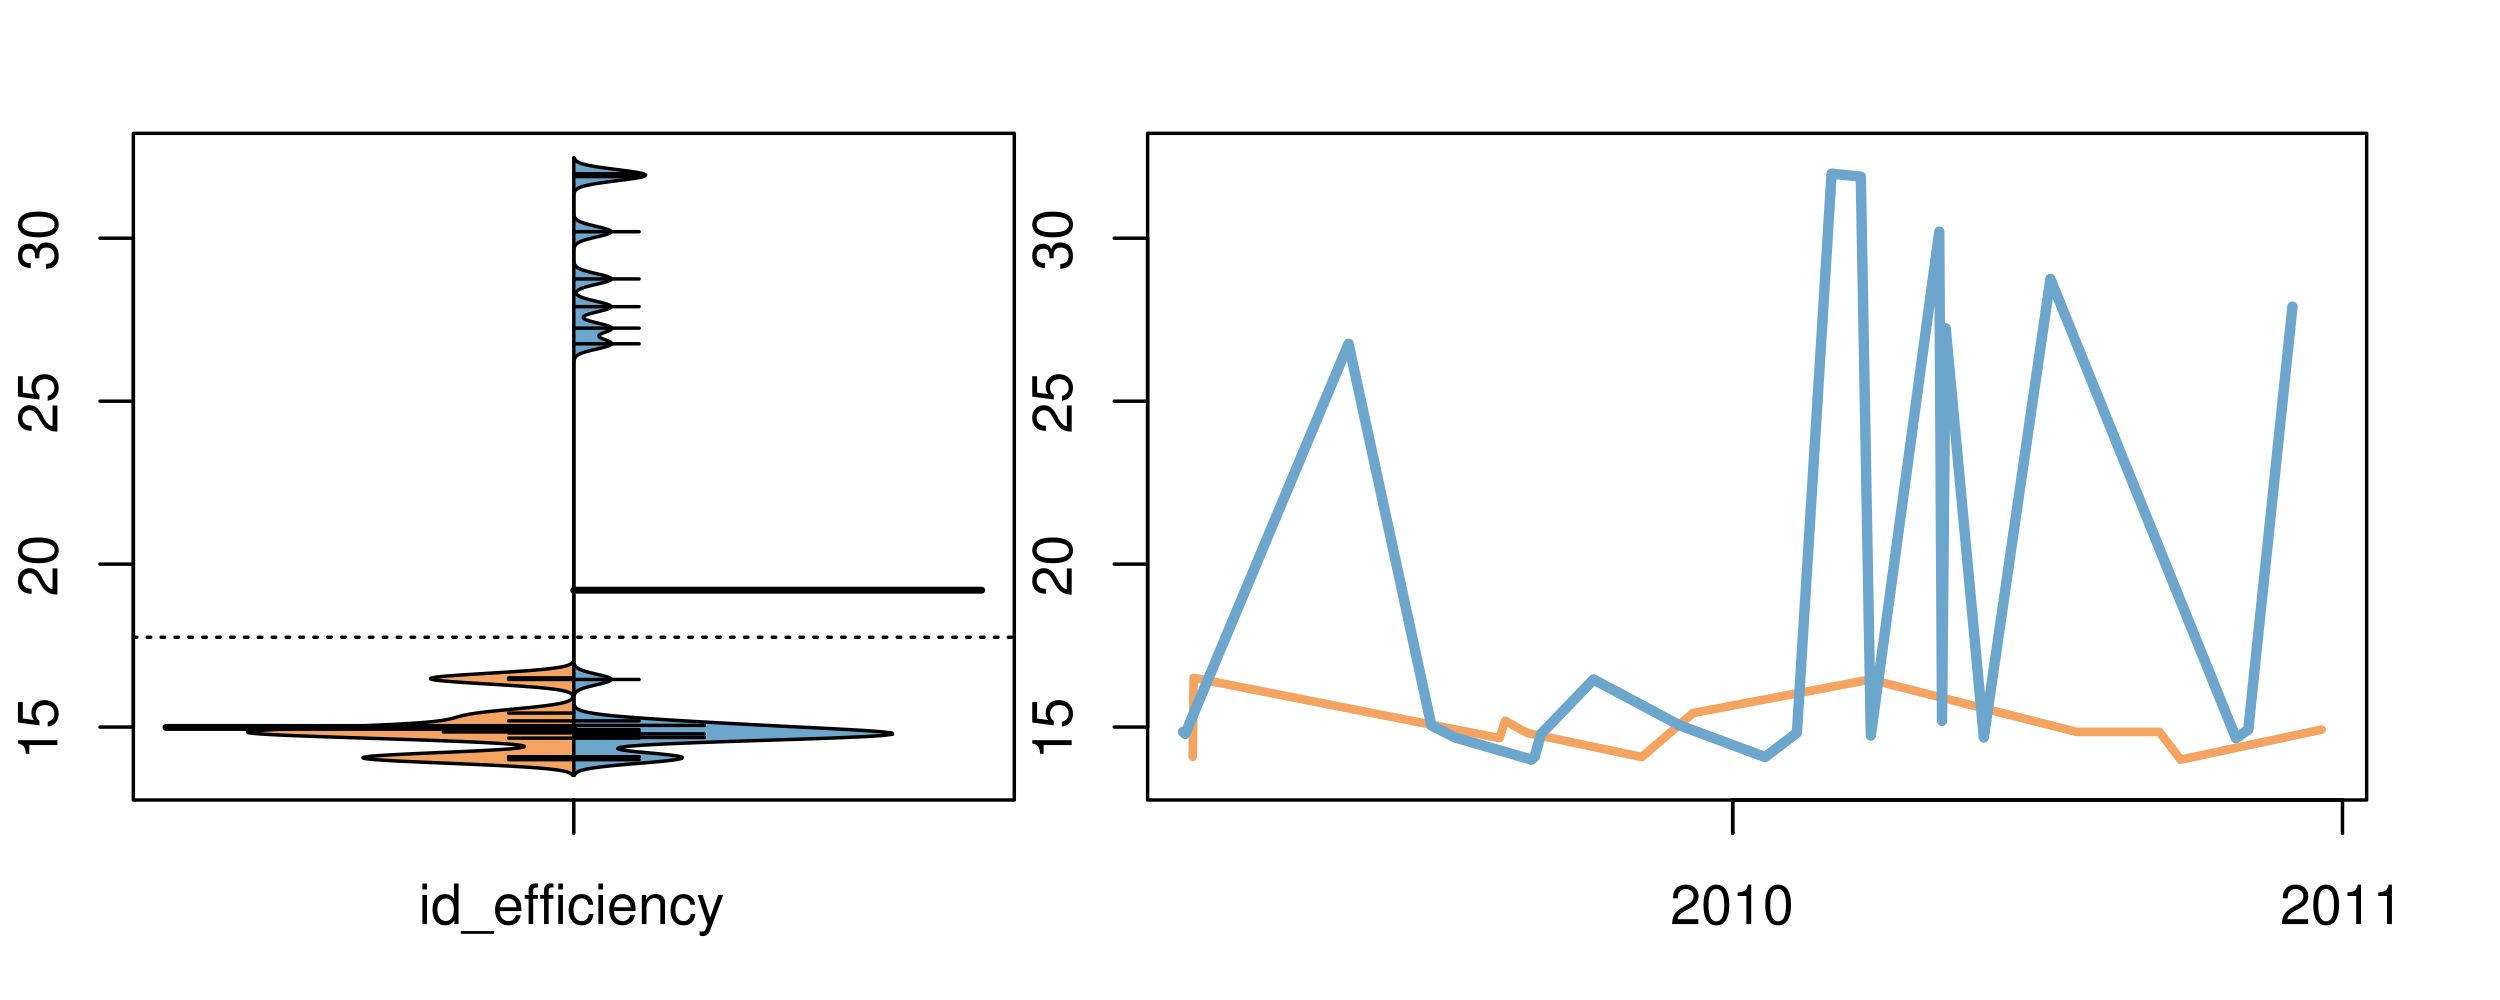 <?xml version="1.0" encoding="UTF-8"?>
<svg xmlns="http://www.w3.org/2000/svg" xmlns:xlink="http://www.w3.org/1999/xlink" width="540pt" height="216pt" viewBox="0 0 540 216" version="1.1">
<defs>
<g>
<symbol overflow="visible" id="glyph0-0">
<path style="stroke:none;" d="M -6.062 -3.109 L 0 -3.109 L 0 -4.156 L -8.516 -4.156 L -8.516 -3.469 C -7.203 -3.094 -7.016 -2.859 -6.812 -1.219 L -6.062 -1.219 Z M -6.062 -3.109 "/>
</symbol>
<symbol overflow="visible" id="glyph0-1">
<path style="stroke:none;" d="M -8.516 -5.719 L -8.516 -1.312 L -3.875 -0.688 L -3.875 -1.656 C -4.469 -2.141 -4.672 -2.562 -4.672 -3.219 C -4.672 -4.359 -3.891 -5.078 -2.625 -5.078 C -1.406 -5.078 -0.656 -4.375 -0.656 -3.219 C -0.656 -2.297 -1.125 -1.734 -2.094 -1.469 L -2.094 -0.422 C -1.391 -0.562 -1.062 -0.688 -0.75 -0.938 C -0.094 -1.422 0.281 -2.281 0.281 -3.234 C 0.281 -4.953 -0.969 -6.156 -2.766 -6.156 C -4.453 -6.156 -5.609 -5.047 -5.609 -3.406 C -5.609 -2.812 -5.453 -2.328 -5.094 -1.844 L -7.469 -2.172 L -7.469 -5.719 Z M -8.516 -5.719 "/>
</symbol>
<symbol overflow="visible" id="glyph0-2">
<path style="stroke:none;" d="M -1.047 -6.078 L -1.047 -1.594 C -1.734 -1.703 -2.188 -2.094 -2.797 -3.125 L -3.438 -4.328 C -4.094 -5.516 -4.969 -6.125 -6.016 -6.125 C -6.719 -6.125 -7.375 -5.844 -7.844 -5.344 C -8.297 -4.844 -8.516 -4.219 -8.516 -3.406 C -8.516 -2.328 -8.125 -1.531 -7.406 -1.062 C -6.953 -0.75 -6.422 -0.625 -5.562 -0.594 L -5.562 -1.656 C -6.125 -1.688 -6.484 -1.766 -6.75 -1.906 C -7.266 -2.188 -7.578 -2.734 -7.578 -3.375 C -7.578 -4.328 -6.906 -5.047 -5.984 -5.047 C -5.312 -5.047 -4.734 -4.656 -4.312 -3.906 L -3.688 -2.797 C -2.672 -1.016 -1.875 -0.5 0 -0.406 L 0 -6.078 Z M -1.047 -6.078 "/>
</symbol>
<symbol overflow="visible" id="glyph0-3">
<path style="stroke:none;" d="M -8.516 -3.297 C -8.516 -2.516 -8.156 -1.781 -7.578 -1.344 C -6.828 -0.797 -5.688 -0.516 -4.109 -0.516 C -1.25 -0.516 0.281 -1.469 0.281 -3.297 C 0.281 -5.094 -1.25 -6.078 -4.047 -6.078 C -5.703 -6.078 -6.797 -5.812 -7.578 -5.25 C -8.172 -4.812 -8.516 -4.109 -8.516 -3.297 Z M -7.578 -3.297 C -7.578 -4.438 -6.422 -5 -4.141 -5 C -1.734 -5 -0.594 -4.453 -0.594 -3.281 C -0.594 -2.156 -1.781 -1.594 -4.109 -1.594 C -6.438 -1.594 -7.578 -2.156 -7.578 -3.297 Z M -7.578 -3.297 "/>
</symbol>
<symbol overflow="visible" id="glyph0-4">
<path style="stroke:none;" d="M -3.906 -2.656 L -3.906 -3.234 C -3.906 -4.391 -3.391 -4.984 -2.359 -4.984 C -1.297 -4.984 -0.656 -4.328 -0.656 -3.234 C -0.656 -2.078 -1.234 -1.516 -2.469 -1.438 L -2.469 -0.391 C -1.781 -0.438 -1.344 -0.547 -0.953 -0.75 C -0.141 -1.188 0.281 -2.031 0.281 -3.188 C 0.281 -4.938 -0.766 -6.078 -2.375 -6.078 C -3.453 -6.078 -4.062 -5.656 -4.406 -4.625 C -4.719 -5.422 -5.312 -5.812 -6.172 -5.812 C -7.625 -5.812 -8.516 -4.844 -8.516 -3.234 C -8.516 -1.516 -7.578 -0.594 -5.766 -0.562 L -5.766 -1.625 C -6.281 -1.625 -6.562 -1.688 -6.828 -1.812 C -7.297 -2.047 -7.578 -2.578 -7.578 -3.234 C -7.578 -4.172 -7.031 -4.734 -6.125 -4.734 C -5.531 -4.734 -5.172 -4.531 -4.984 -4.062 C -4.859 -3.766 -4.812 -3.391 -4.797 -2.656 Z M -3.906 -2.656 "/>
</symbol>
<symbol overflow="visible" id="glyph0-5">
<path style="stroke:none;" d="M -8.75 -5.938 L -8.75 -4.938 L -5.5 -4.938 C -6.125 -4.531 -6.469 -3.859 -6.469 -3.016 C -6.469 -1.375 -5.156 -0.312 -3.156 -0.312 C -1.031 -0.312 0.281 -1.359 0.281 -3.047 C 0.281 -3.906 -0.047 -4.516 -0.828 -5.047 L 0 -5.047 L 0 -5.938 Z M -5.531 -3.188 C -5.531 -4.266 -4.578 -4.938 -3.078 -4.938 C -1.625 -4.938 -0.656 -4.25 -0.656 -3.188 C -0.656 -2.094 -1.625 -1.359 -3.094 -1.359 C -4.562 -1.359 -5.531 -2.094 -5.531 -3.188 Z M -5.531 -3.188 "/>
</symbol>
<symbol overflow="visible" id="glyph0-6">
<path style="stroke:none;" d="M -6.281 -3.094 L -6.281 -2.047 L -7.266 -2.047 C -7.688 -2.047 -7.906 -2.297 -7.906 -2.75 C -7.906 -2.828 -7.906 -2.875 -7.891 -3.094 L -8.719 -3.094 C -8.766 -2.875 -8.781 -2.734 -8.781 -2.531 C -8.781 -1.609 -8.25 -1.062 -7.359 -1.062 L -6.281 -1.062 L -6.281 -0.219 L -5.469 -0.219 L -5.469 -1.062 L 0 -1.062 L 0 -2.047 L -5.469 -2.047 L -5.469 -3.094 Z M -6.281 -3.094 "/>
</symbol>
<symbol overflow="visible" id="glyph0-7">
<path style="stroke:none;" d="M 1.516 -6.938 L 1.516 0.266 L 2.109 0.266 L 2.109 -6.938 Z M 1.516 -6.938 "/>
</symbol>
<symbol overflow="visible" id="glyph0-8">
<path style="stroke:none;" d="M -6.469 -3.266 C -6.469 -1.5 -5.203 -0.438 -3.094 -0.438 C -0.984 -0.438 0.281 -1.484 0.281 -3.281 C 0.281 -5.047 -0.984 -6.125 -3.047 -6.125 C -5.219 -6.125 -6.469 -5.078 -6.469 -3.266 Z M -5.547 -3.281 C -5.547 -4.406 -4.625 -5.078 -3.062 -5.078 C -1.578 -5.078 -0.641 -4.375 -0.641 -3.281 C -0.641 -2.156 -1.578 -1.469 -3.094 -1.469 C -4.609 -1.469 -5.547 -2.156 -5.547 -3.281 Z M -5.547 -3.281 "/>
</symbol>
<symbol overflow="visible" id="glyph0-9">
<path style="stroke:none;" d="M -8.75 -1.828 L -8.75 -0.812 L 0 -0.812 L 0 -1.828 Z M -8.75 -1.828 "/>
</symbol>
<symbol overflow="visible" id="glyph0-10">
<path style="stroke:none;" d="M -1.25 -2.297 L -1.25 -1.047 L 0 -1.047 L 0 -2.297 Z M -1.25 -2.297 "/>
</symbol>
<symbol overflow="visible" id="glyph0-11">
<path style="stroke:none;" d="M -1.938 -0.641 C -0.547 -0.844 0.281 -1.75 0.281 -3.047 C 0.281 -3.984 -0.188 -4.844 -0.938 -5.328 C -1.766 -5.875 -2.812 -6.109 -4.359 -6.109 C -5.781 -6.109 -6.703 -5.891 -7.453 -5.391 C -8.141 -4.922 -8.516 -4.172 -8.516 -3.234 C -8.516 -1.625 -7.312 -0.453 -5.641 -0.453 C -4.062 -0.453 -2.938 -1.531 -2.938 -3.078 C -2.938 -3.875 -3.234 -4.469 -3.891 -5.016 C -1.812 -5 -0.656 -4.328 -0.656 -3.125 C -0.656 -2.375 -1.125 -1.859 -1.938 -1.688 Z M -7.578 -3.234 C -7.578 -4.219 -6.766 -4.953 -5.656 -4.953 C -4.625 -4.953 -3.875 -4.219 -3.875 -3.188 C -3.875 -2.172 -4.578 -1.531 -5.719 -1.531 C -6.797 -1.531 -7.578 -2.25 -7.578 -3.234 Z M -7.578 -3.234 "/>
</symbol>
<symbol overflow="visible" id="glyph0-12">
<path style="stroke:none;" d="M 0 -3.422 L -6.281 -5.828 L -6.281 -4.703 L -1.188 -2.922 L -6.281 -1.25 L -6.281 -0.125 L 0 -2.328 Z M 0 -3.422 "/>
</symbol>
<symbol overflow="visible" id="glyph0-13">
<path style="stroke:none;" d="M -0.594 -6.422 C -0.562 -6.312 -0.562 -6.266 -0.562 -6.203 C -0.562 -5.859 -0.75 -5.656 -1.062 -5.656 L -4.75 -5.656 C -5.875 -5.656 -6.469 -4.844 -6.469 -3.297 C -6.469 -2.391 -6.203 -1.625 -5.734 -1.219 C -5.406 -0.922 -5.047 -0.797 -4.422 -0.781 L -4.422 -1.781 C -5.203 -1.875 -5.547 -2.328 -5.547 -3.266 C -5.547 -4.156 -5.203 -4.672 -4.609 -4.672 L -4.344 -4.672 C -3.922 -4.672 -3.75 -4.422 -3.641 -3.625 C -3.469 -2.203 -3.422 -1.984 -3.266 -1.609 C -2.969 -0.875 -2.406 -0.5 -1.578 -0.5 C -0.438 -0.5 0.281 -1.297 0.281 -2.562 C 0.281 -3.359 0 -4 -0.641 -4.703 C -0.016 -4.781 0.281 -5.094 0.281 -5.734 C 0.281 -5.938 0.25 -6.094 0.172 -6.422 Z M -1.984 -4.672 C -1.641 -4.672 -1.438 -4.578 -1.156 -4.266 C -0.797 -3.859 -0.594 -3.375 -0.594 -2.781 C -0.594 -2 -0.969 -1.547 -1.609 -1.547 C -2.266 -1.547 -2.609 -1.984 -2.766 -3.062 C -2.906 -4.109 -2.953 -4.328 -3.109 -4.672 Z M -1.984 -4.672 "/>
</symbol>
<symbol overflow="visible" id="glyph0-14">
<path style="stroke:none;" d="M 0 -5.781 L -6.281 -5.781 L -6.281 -4.781 L -2.719 -4.781 C -1.438 -4.781 -0.594 -4.109 -0.594 -3.078 C -0.594 -2.281 -1.078 -1.781 -1.844 -1.781 L -6.281 -1.781 L -6.281 -0.781 L -1.438 -0.781 C -0.391 -0.781 0.281 -1.562 0.281 -2.781 C 0.281 -3.703 -0.047 -4.297 -0.875 -4.891 L 0 -4.891 Z M 0 -5.781 "/>
</symbol>
<symbol overflow="visible" id="glyph0-15">
<path style="stroke:none;" d="M -2.812 -6.156 C -3.766 -6.156 -4.344 -6.078 -4.812 -5.906 C -5.844 -5.5 -6.469 -4.531 -6.469 -3.359 C -6.469 -1.609 -5.125 -0.484 -3.062 -0.484 C -1 -0.484 0.281 -1.578 0.281 -3.344 C 0.281 -4.781 -0.547 -5.766 -1.906 -6.031 L -1.906 -5.016 C -1.078 -4.734 -0.641 -4.172 -0.641 -3.375 C -0.641 -2.734 -0.938 -2.203 -1.469 -1.859 C -1.828 -1.625 -2.188 -1.531 -2.812 -1.531 Z M -3.625 -1.547 C -4.781 -1.625 -5.547 -2.344 -5.547 -3.344 C -5.547 -4.328 -4.734 -5.094 -3.703 -5.094 C -3.672 -5.094 -3.641 -5.094 -3.625 -5.078 Z M -3.625 -1.547 "/>
</symbol>
<symbol overflow="visible" id="glyph1-0">
<path style="stroke:none;" d="M 1.797 -6.281 L 0.797 -6.281 L 0.797 0 L 1.797 0 Z M 1.797 -8.75 L 0.797 -8.75 L 0.797 -7.484 L 1.797 -7.484 Z M 1.797 -8.75 "/>
</symbol>
<symbol overflow="visible" id="glyph1-1">
<path style="stroke:none;" d="M 5.938 -8.75 L 4.938 -8.75 L 4.938 -5.5 C 4.531 -6.125 3.859 -6.469 3.016 -6.469 C 1.375 -6.469 0.312 -5.156 0.312 -3.156 C 0.312 -1.031 1.359 0.281 3.047 0.281 C 3.906 0.281 4.516 -0.047 5.047 -0.828 L 5.047 0 L 5.938 0 Z M 3.188 -5.531 C 4.266 -5.531 4.938 -4.578 4.938 -3.078 C 4.938 -1.625 4.25 -0.656 3.188 -0.656 C 2.094 -0.656 1.359 -1.625 1.359 -3.094 C 1.359 -4.562 2.094 -5.531 3.188 -5.531 Z M 3.188 -5.531 "/>
</symbol>
<symbol overflow="visible" id="glyph1-2">
<path style="stroke:none;" d="M 6.938 1.516 L -0.266 1.516 L -0.266 2.109 L 6.938 2.109 Z M 6.938 1.516 "/>
</symbol>
<symbol overflow="visible" id="glyph1-3">
<path style="stroke:none;" d="M 6.156 -2.812 C 6.156 -3.766 6.078 -4.344 5.906 -4.812 C 5.5 -5.844 4.531 -6.469 3.359 -6.469 C 1.609 -6.469 0.484 -5.125 0.484 -3.062 C 0.484 -1 1.578 0.281 3.344 0.281 C 4.781 0.281 5.766 -0.547 6.031 -1.906 L 5.016 -1.906 C 4.734 -1.078 4.172 -0.641 3.375 -0.641 C 2.734 -0.641 2.203 -0.938 1.859 -1.469 C 1.625 -1.828 1.531 -2.188 1.531 -2.812 Z M 1.547 -3.625 C 1.625 -4.781 2.344 -5.547 3.344 -5.547 C 4.328 -5.547 5.094 -4.734 5.094 -3.703 C 5.094 -3.672 5.094 -3.641 5.078 -3.625 Z M 1.547 -3.625 "/>
</symbol>
<symbol overflow="visible" id="glyph1-4">
<path style="stroke:none;" d="M 3.094 -6.281 L 2.047 -6.281 L 2.047 -7.266 C 2.047 -7.688 2.297 -7.906 2.75 -7.906 C 2.828 -7.906 2.875 -7.906 3.094 -7.891 L 3.094 -8.719 C 2.875 -8.766 2.734 -8.781 2.531 -8.781 C 1.609 -8.781 1.062 -8.25 1.062 -7.359 L 1.062 -6.281 L 0.219 -6.281 L 0.219 -5.469 L 1.062 -5.469 L 1.062 0 L 2.047 0 L 2.047 -5.469 L 3.094 -5.469 Z M 3.094 -6.281 "/>
</symbol>
<symbol overflow="visible" id="glyph1-5">
<path style="stroke:none;" d="M 5.656 -4.172 C 5.609 -4.781 5.469 -5.188 5.234 -5.531 C 4.797 -6.125 4.047 -6.469 3.172 -6.469 C 1.469 -6.469 0.375 -5.125 0.375 -3.031 C 0.375 -1.016 1.453 0.281 3.156 0.281 C 4.656 0.281 5.609 -0.625 5.719 -2.156 L 4.719 -2.156 C 4.547 -1.156 4.031 -0.641 3.188 -0.641 C 2.078 -0.641 1.422 -1.547 1.422 -3.031 C 1.422 -4.609 2.062 -5.547 3.156 -5.547 C 4 -5.547 4.531 -5.047 4.641 -4.172 Z M 5.656 -4.172 "/>
</symbol>
<symbol overflow="visible" id="glyph1-6">
<path style="stroke:none;" d="M 0.844 -6.281 L 0.844 0 L 1.844 0 L 1.844 -3.469 C 1.844 -4.75 2.516 -5.594 3.547 -5.594 C 4.344 -5.594 4.844 -5.109 4.844 -4.359 L 4.844 0 L 5.844 0 L 5.844 -4.75 C 5.844 -5.797 5.062 -6.469 3.859 -6.469 C 2.922 -6.469 2.312 -6.109 1.766 -5.234 L 1.766 -6.281 Z M 0.844 -6.281 "/>
</symbol>
<symbol overflow="visible" id="glyph1-7">
<path style="stroke:none;" d="M 4.656 -6.281 L 2.922 -1.391 L 1.312 -6.281 L 0.234 -6.281 L 2.359 0.031 L 1.984 1.016 C 1.828 1.469 1.594 1.625 1.172 1.625 C 1.031 1.625 0.859 1.609 0.641 1.562 L 0.641 2.453 C 0.859 2.562 1.062 2.609 1.312 2.609 C 1.641 2.609 1.984 2.516 2.25 2.312 C 2.562 2.094 2.75 1.828 2.938 1.312 L 5.734 -6.281 Z M 4.656 -6.281 "/>
</symbol>
<symbol overflow="visible" id="glyph1-8">
<path style="stroke:none;" d="M 6.078 -1.047 L 1.594 -1.047 C 1.703 -1.734 2.094 -2.188 3.125 -2.797 L 4.328 -3.438 C 5.516 -4.094 6.125 -4.969 6.125 -6.016 C 6.125 -6.719 5.844 -7.375 5.344 -7.844 C 4.844 -8.297 4.219 -8.516 3.406 -8.516 C 2.328 -8.516 1.531 -8.125 1.062 -7.406 C 0.75 -6.953 0.625 -6.422 0.594 -5.562 L 1.656 -5.562 C 1.688 -6.125 1.766 -6.484 1.906 -6.75 C 2.188 -7.266 2.734 -7.578 3.375 -7.578 C 4.328 -7.578 5.047 -6.906 5.047 -5.984 C 5.047 -5.312 4.656 -4.734 3.906 -4.312 L 2.797 -3.688 C 1.016 -2.672 0.5 -1.875 0.406 0 L 6.078 0 Z M 6.078 -1.047 "/>
</symbol>
<symbol overflow="visible" id="glyph1-9">
<path style="stroke:none;" d="M 3.297 -8.516 C 2.516 -8.516 1.781 -8.156 1.344 -7.578 C 0.797 -6.828 0.516 -5.688 0.516 -4.109 C 0.516 -1.25 1.469 0.281 3.297 0.281 C 5.094 0.281 6.078 -1.25 6.078 -4.047 C 6.078 -5.703 5.812 -6.797 5.25 -7.578 C 4.812 -8.172 4.109 -8.516 3.297 -8.516 Z M 3.297 -7.578 C 4.438 -7.578 5 -6.422 5 -4.141 C 5 -1.734 4.453 -0.594 3.281 -0.594 C 2.156 -0.594 1.594 -1.781 1.594 -4.109 C 1.594 -6.438 2.156 -7.578 3.297 -7.578 Z M 3.297 -7.578 "/>
</symbol>
<symbol overflow="visible" id="glyph1-10">
<path style="stroke:none;" d="M 3.109 -6.062 L 3.109 0 L 4.156 0 L 4.156 -8.516 L 3.469 -8.516 C 3.094 -7.203 2.859 -7.016 1.219 -6.812 L 1.219 -6.062 Z M 3.109 -6.062 "/>
</symbol>
</g>
<clipPath id="clip1">
  <path d="M 28.801 28.801 L 220.086 28.801 L 220.086 173.801 L 28.801 173.801 Z M 28.801 28.801 "/>
</clipPath>
<clipPath id="clip2">
  <path d="M 247.887 28.801 L 512.199 28.801 L 512.199 173.801 L 247.887 173.801 Z M 247.887 28.801 "/>
</clipPath>
<clipPath id="clip3">
  <path d="M 233.484 14.398 L 526.598 14.398 L 526.598 188.199 L 233.484 188.199 Z M 233.484 14.398 "/>
</clipPath>
<clipPath id="clip4">
  <path d="M 247.887 28.801 L 512.199 28.801 L 512.199 173.801 L 247.887 173.801 Z M 247.887 28.801 "/>
</clipPath>
</defs>
<g id="surface51">
<path style="fill:none;stroke-width:0.75;stroke-linecap:round;stroke-linejoin:round;stroke:rgb(0%,0%,0%);stroke-opacity:1;stroke-miterlimit:10;" d="M 28.801 172.801 L 219.086 172.801 L 219.086 28.801 L 28.801 28.801 L 28.801 172.801 "/>
<path style="fill:none;stroke-width:0.75;stroke-linecap:round;stroke-linejoin:round;stroke:rgb(0%,0%,0%);stroke-opacity:1;stroke-miterlimit:10;" d="M 28.801 157.043 L 28.801 51.457 "/>
<path style="fill:none;stroke-width:0.75;stroke-linecap:round;stroke-linejoin:round;stroke:rgb(0%,0%,0%);stroke-opacity:1;stroke-miterlimit:10;" d="M 28.801 157.043 L 21.602 157.043 "/>
<path style="fill:none;stroke-width:0.75;stroke-linecap:round;stroke-linejoin:round;stroke:rgb(0%,0%,0%);stroke-opacity:1;stroke-miterlimit:10;" d="M 28.801 121.848 L 21.602 121.848 "/>
<path style="fill:none;stroke-width:0.75;stroke-linecap:round;stroke-linejoin:round;stroke:rgb(0%,0%,0%);stroke-opacity:1;stroke-miterlimit:10;" d="M 28.801 86.652 L 21.602 86.652 "/>
<path style="fill:none;stroke-width:0.75;stroke-linecap:round;stroke-linejoin:round;stroke:rgb(0%,0%,0%);stroke-opacity:1;stroke-miterlimit:10;" d="M 28.801 51.457 L 21.602 51.457 "/>
<g style="fill:rgb(0%,0%,0%);fill-opacity:1;">
  <use xlink:href="#glyph0-0" x="12.396" y="164.043"/>
  <use xlink:href="#glyph0-1" x="12.396" y="157.371"/>
</g>
<g style="fill:rgb(0%,0%,0%);fill-opacity:1;">
  <use xlink:href="#glyph0-2" x="12.396" y="128.848"/>
  <use xlink:href="#glyph0-3" x="12.396" y="122.176"/>
</g>
<g style="fill:rgb(0%,0%,0%);fill-opacity:1;">
  <use xlink:href="#glyph0-2" x="12.396" y="93.652"/>
  <use xlink:href="#glyph0-1" x="12.396" y="86.98"/>
</g>
<g style="fill:rgb(0%,0%,0%);fill-opacity:1;">
  <use xlink:href="#glyph0-4" x="12.396" y="58.457"/>
  <use xlink:href="#glyph0-3" x="12.396" y="51.785"/>
</g>
<path style="fill:none;stroke-width:0.75;stroke-linecap:round;stroke-linejoin:round;stroke:rgb(0%,0%,0%);stroke-opacity:1;stroke-miterlimit:10;" d="M 123.941 172.801 L 123.941 172.801 "/>
<path style="fill:none;stroke-width:0.75;stroke-linecap:round;stroke-linejoin:round;stroke:rgb(0%,0%,0%);stroke-opacity:1;stroke-miterlimit:10;" d="M 123.941 172.801 L 123.941 180 "/>
<g style="fill:rgb(0%,0%,0%);fill-opacity:1;">
  <use xlink:href="#glyph1-0" x="90.441" y="199.596"/>
  <use xlink:href="#glyph1-1" x="93.105" y="199.596"/>
  <use xlink:href="#glyph1-2" x="99.777" y="199.596"/>
  <use xlink:href="#glyph1-3" x="106.449" y="199.596"/>
  <use xlink:href="#glyph1-4" x="113.121" y="199.596"/>
  <use xlink:href="#glyph1-4" x="116.457" y="199.596"/>
  <use xlink:href="#glyph1-0" x="119.793" y="199.596"/>
  <use xlink:href="#glyph1-5" x="122.457" y="199.596"/>
  <use xlink:href="#glyph1-0" x="128.457" y="199.596"/>
  <use xlink:href="#glyph1-3" x="131.121" y="199.596"/>
  <use xlink:href="#glyph1-6" x="137.793" y="199.596"/>
  <use xlink:href="#glyph1-5" x="144.465" y="199.596"/>
  <use xlink:href="#glyph1-7" x="150.465" y="199.596"/>
</g>
<g clip-path="url(#clip1)" clip-rule="nonzero">
<path style="fill:none;stroke-width:0.75;stroke-linecap:round;stroke-linejoin:round;stroke:rgb(0%,0%,0%);stroke-opacity:1;stroke-dasharray:0.75,2.25;stroke-miterlimit:10;" d="M 28.801 137.648 L 219.086 137.648 "/>
<path style=" stroke:none;fill-rule:nonzero;fill:rgb(95.686%,64.314%,37.647%);fill-opacity:1;" d="M 123.941 143.027 L 123.699 143.027 L 123.668 143.074 L 123.629 143.125 L 123.586 143.172 L 123.539 143.219 L 123.488 143.266 L 123.43 143.316 L 123.363 143.363 L 123.293 143.41 L 123.211 143.457 L 123.125 143.508 L 123.027 143.555 L 122.922 143.602 L 122.805 143.648 L 122.676 143.699 L 122.535 143.746 L 122.383 143.793 L 122.215 143.84 L 122.039 143.891 L 121.84 143.938 L 121.625 143.984 L 121.398 144.031 L 121.156 144.082 L 120.887 144.129 L 120.602 144.176 L 120.297 144.223 L 119.973 144.27 L 119.621 144.32 L 119.254 144.367 L 118.863 144.414 L 118.445 144.461 L 118.004 144.512 L 117.543 144.559 L 117.059 144.605 L 116.543 144.652 L 116.008 144.703 L 115.449 144.75 L 114.867 144.797 L 114.258 144.844 L 113.633 144.895 L 112.984 144.941 L 112.312 144.988 L 111.621 145.035 L 110.914 145.086 L 110.191 145.133 L 109.449 145.18 L 108.695 145.227 L 107.934 145.277 L 107.16 145.324 L 106.383 145.371 L 105.598 145.418 L 104.812 145.469 L 103.25 145.562 L 102.48 145.609 L 101.715 145.66 L 100.969 145.707 L 100.238 145.754 L 99.523 145.801 L 98.828 145.852 L 98.164 145.898 L 97.531 145.945 L 96.922 145.992 L 96.348 146.039 L 95.82 146.09 L 95.328 146.137 L 94.871 146.184 L 94.461 146.23 L 94.105 146.281 L 93.793 146.328 L 93.52 146.375 L 93.316 146.422 L 93.16 146.473 L 93.051 146.52 L 92.992 146.566 L 93.004 146.613 L 93.059 146.664 L 93.164 146.711 L 93.324 146.758 L 93.547 146.805 L 93.812 146.855 L 94.121 146.902 L 94.488 146.949 L 94.902 146.996 L 95.355 147.047 L 95.848 147.094 L 96.391 147.141 L 96.965 147.188 L 97.57 147.238 L 98.207 147.285 L 98.879 147.332 L 99.57 147.379 L 100.281 147.43 L 101.02 147.477 L 101.77 147.523 L 102.531 147.57 L 103.305 147.621 L 104.867 147.715 L 106.438 147.809 L 107.215 147.859 L 107.984 147.906 L 108.75 147.953 L 109.504 148 L 110.238 148.051 L 110.965 148.098 L 111.672 148.145 L 112.359 148.191 L 113.027 148.242 L 113.676 148.289 L 114.309 148.336 L 114.906 148.383 L 115.488 148.434 L 116.047 148.48 L 116.582 148.527 L 117.09 148.574 L 117.574 148.625 L 118.039 148.672 L 118.477 148.719 L 118.887 148.766 L 119.281 148.816 L 119.652 148.863 L 119.996 148.91 L 120.316 148.957 L 120.621 149.008 L 120.906 149.055 L 121.168 149.102 L 121.414 149.148 L 121.645 149.199 L 121.855 149.246 L 122.047 149.293 L 122.227 149.34 L 122.395 149.391 L 122.543 149.438 L 122.68 149.484 L 122.809 149.531 L 122.926 149.578 L 123.121 149.676 L 123.207 149.723 L 123.285 149.77 L 123.352 149.82 L 123.414 149.867 L 123.473 149.914 L 123.52 149.961 L 123.562 150.012 L 123.598 150.059 L 123.629 150.105 L 123.656 150.152 L 123.68 150.203 L 123.699 150.25 L 123.723 150.344 L 123.727 150.395 L 123.73 150.441 L 123.73 150.488 L 123.727 150.535 L 123.719 150.586 L 123.707 150.633 L 123.668 150.727 L 123.645 150.777 L 123.617 150.824 L 123.586 150.871 L 123.551 150.918 L 123.508 150.969 L 123.461 151.016 L 123.41 151.062 L 123.352 151.109 L 123.285 151.16 L 123.215 151.207 L 123.137 151.254 L 123.051 151.301 L 122.961 151.348 L 122.855 151.398 L 122.746 151.445 L 122.625 151.492 L 122.496 151.539 L 122.355 151.59 L 122.207 151.637 L 122.047 151.684 L 121.875 151.73 L 121.688 151.781 L 121.492 151.828 L 121.285 151.875 L 121.059 151.922 L 120.824 151.973 L 120.574 152.02 L 120.312 152.066 L 120.031 152.113 L 119.742 152.164 L 119.438 152.211 L 119.117 152.258 L 118.781 152.305 L 118.434 152.355 L 118.074 152.402 L 117.695 152.449 L 117.309 152.496 L 116.906 152.547 L 116.496 152.594 L 116.066 152.641 L 115.633 152.688 L 115.188 152.738 L 114.73 152.785 L 114.266 152.832 L 113.793 152.879 L 113.316 152.93 L 112.832 152.977 L 112.344 153.023 L 111.852 153.07 L 111.355 153.117 L 110.859 153.168 L 109.867 153.262 L 109.375 153.309 L 108.883 153.359 L 108.398 153.406 L 107.918 153.453 L 107.445 153.5 L 106.98 153.551 L 106.52 153.598 L 106.07 153.645 L 105.633 153.691 L 105.207 153.742 L 104.793 153.789 L 104.387 153.836 L 104 153.883 L 103.625 153.934 L 103.258 153.98 L 102.906 154.027 L 102.574 154.074 L 102.25 154.125 L 101.941 154.172 L 101.648 154.219 L 101.367 154.266 L 101.098 154.316 L 100.84 154.363 L 100.598 154.41 L 100.367 154.457 L 100.145 154.508 L 99.934 154.555 L 99.734 154.602 L 99.539 154.648 L 99.352 154.699 L 99 154.793 L 98.664 154.887 L 98.5 154.938 L 98.336 154.984 L 98.168 155.031 L 98.004 155.078 L 97.832 155.129 L 97.652 155.176 L 97.469 155.223 L 97.277 155.27 L 97.074 155.32 L 96.859 155.367 L 96.633 155.414 L 96.391 155.461 L 96.125 155.512 L 95.848 155.559 L 95.551 155.605 L 95.227 155.652 L 94.875 155.703 L 94.504 155.75 L 94.105 155.797 L 93.672 155.844 L 93.211 155.895 L 92.719 155.941 L 92.191 155.988 L 91.625 156.035 L 91.023 156.086 L 90.395 156.133 L 89.715 156.18 L 89 156.227 L 88.25 156.277 L 87.461 156.324 L 86.625 156.371 L 85.754 156.418 L 84.852 156.469 L 83.906 156.516 L 82.922 156.562 L 81.91 156.609 L 80.871 156.656 L 79.789 156.707 L 78.684 156.754 L 77.559 156.801 L 76.41 156.848 L 75.242 156.898 L 74.059 156.945 L 72.867 156.992 L 71.668 157.039 L 70.473 157.09 L 69.273 157.137 L 68.086 157.184 L 66.91 157.23 L 65.754 157.281 L 64.621 157.328 L 63.508 157.375 L 62.441 157.422 L 61.414 157.473 L 60.418 157.52 L 59.473 157.566 L 58.594 157.613 L 57.766 157.664 L 56.988 157.711 L 56.289 157.758 L 55.668 157.805 L 55.109 157.855 L 54.613 157.902 L 54.227 157.949 L 53.914 157.996 L 53.672 158.047 L 53.516 158.094 L 53.465 158.141 L 53.496 158.188 L 53.598 158.238 L 53.797 158.285 L 54.098 158.332 L 54.469 158.379 L 54.918 158.426 L 55.469 158.477 L 56.098 158.523 L 56.797 158.57 L 57.562 158.617 L 58.426 158.668 L 59.348 158.715 L 60.328 158.762 L 61.375 158.809 L 62.488 158.859 L 63.648 158.906 L 64.852 158.953 L 66.113 159 L 67.414 159.051 L 68.746 159.098 L 70.105 159.145 L 71.508 159.191 L 72.926 159.242 L 74.359 159.289 L 75.812 159.336 L 77.277 159.383 L 78.746 159.434 L 80.215 159.48 L 81.688 159.527 L 83.152 159.574 L 84.609 159.625 L 86.059 159.672 L 87.484 159.719 L 88.898 159.766 L 90.289 159.816 L 91.66 159.863 L 92.996 159.91 L 94.309 159.957 L 95.594 160.008 L 96.844 160.055 L 98.051 160.102 L 99.227 160.148 L 100.367 160.195 L 101.461 160.246 L 102.512 160.293 L 103.523 160.34 L 104.5 160.387 L 105.414 160.438 L 106.285 160.484 L 107.113 160.531 L 107.895 160.578 L 108.613 160.629 L 109.289 160.676 L 109.922 160.723 L 110.492 160.77 L 111.008 160.82 L 111.477 160.867 L 111.898 160.914 L 112.25 160.961 L 112.547 161.012 L 112.801 161.059 L 113 161.105 L 113.125 161.152 L 113.207 161.203 L 113.234 161.25 L 113.203 161.297 L 113.109 161.344 L 112.965 161.395 L 112.77 161.441 L 112.508 161.488 L 112.191 161.535 L 111.828 161.586 L 111.414 161.633 L 110.93 161.68 L 110.398 161.727 L 109.824 161.777 L 109.199 161.824 L 108.516 161.871 L 107.789 161.918 L 107.027 161.965 L 106.211 162.016 L 105.355 162.062 L 104.465 162.109 L 103.543 162.156 L 102.578 162.207 L 101.59 162.254 L 100.578 162.301 L 99.543 162.348 L 98.484 162.398 L 97.414 162.445 L 96.336 162.492 L 95.246 162.539 L 94.156 162.59 L 93.066 162.637 L 91.984 162.684 L 90.914 162.73 L 89.863 162.781 L 88.828 162.828 L 87.812 162.875 L 86.84 162.922 L 85.895 162.973 L 84.984 163.02 L 84.121 163.066 L 83.312 163.113 L 82.547 163.164 L 81.828 163.211 L 81.18 163.258 L 80.598 163.305 L 80.07 163.355 L 79.602 163.402 L 79.227 163.449 L 78.914 163.496 L 78.664 163.547 L 78.492 163.594 L 78.41 163.641 L 78.395 163.688 L 78.445 163.734 L 78.582 163.785 L 78.801 163.832 L 79.086 163.879 L 79.43 163.926 L 79.867 163.977 L 80.371 164.023 L 80.93 164.07 L 81.551 164.117 L 82.246 164.168 L 82.992 164.215 L 83.789 164.262 L 84.637 164.309 L 85.535 164.359 L 86.473 164.406 L 87.445 164.453 L 88.457 164.5 L 89.496 164.551 L 90.562 164.598 L 91.645 164.645 L 92.75 164.691 L 93.863 164.742 L 94.984 164.789 L 97.242 164.883 L 98.367 164.934 L 99.484 164.98 L 100.594 165.027 L 101.688 165.074 L 102.766 165.125 L 103.832 165.172 L 104.867 165.219 L 105.883 165.266 L 106.871 165.316 L 107.84 165.363 L 108.766 165.41 L 109.668 165.457 L 110.547 165.504 L 111.383 165.555 L 112.188 165.602 L 112.961 165.648 L 113.703 165.695 L 114.406 165.746 L 115.074 165.793 L 115.715 165.84 L 116.324 165.887 L 116.891 165.938 L 117.43 165.984 L 117.941 166.031 L 118.422 166.078 L 118.867 166.129 L 119.285 166.176 L 119.684 166.223 L 120.047 166.27 L 120.387 166.32 L 120.703 166.367 L 121 166.414 L 121.266 166.461 L 121.516 166.512 L 121.746 166.559 L 121.961 166.605 L 122.152 166.652 L 122.332 166.703 L 122.496 166.75 L 122.645 166.797 L 122.777 166.844 L 122.898 166.895 L 123.012 166.941 L 123.113 166.988 L 123.203 167.035 L 123.285 167.086 L 123.363 167.133 L 123.488 167.227 L 123.543 167.273 L 123.59 167.324 L 123.633 167.371 L 123.703 167.465 L 123.941 167.465 Z M 123.941 143.027 "/>
<path style="fill:none;stroke-width:0.75;stroke-linecap:round;stroke-linejoin:round;stroke:rgb(0%,0%,0%);stroke-opacity:1;stroke-miterlimit:10;" d="M 123.941 143.027 L 123.699 143.027 L 123.668 143.074 L 123.629 143.125 L 123.586 143.172 L 123.539 143.219 L 123.488 143.266 L 123.43 143.316 L 123.363 143.363 L 123.293 143.41 L 123.211 143.457 L 123.125 143.508 L 123.027 143.555 L 122.922 143.602 L 122.805 143.648 L 122.676 143.699 L 122.535 143.746 L 122.383 143.793 L 122.215 143.84 L 122.039 143.891 L 121.84 143.938 L 121.625 143.984 L 121.398 144.031 L 121.156 144.082 L 120.887 144.129 L 120.602 144.176 L 120.297 144.223 L 119.973 144.27 L 119.621 144.32 L 119.254 144.367 L 118.863 144.414 L 118.445 144.461 L 118.004 144.512 L 117.543 144.559 L 117.059 144.605 L 116.543 144.652 L 116.008 144.703 L 115.449 144.75 L 114.867 144.797 L 114.258 144.844 L 113.633 144.895 L 112.984 144.941 L 112.312 144.988 L 111.621 145.035 L 110.914 145.086 L 110.191 145.133 L 109.449 145.18 L 108.695 145.227 L 107.934 145.277 L 107.16 145.324 L 106.383 145.371 L 105.598 145.418 L 104.812 145.469 L 103.25 145.562 L 102.48 145.609 L 101.715 145.66 L 100.969 145.707 L 100.238 145.754 L 99.523 145.801 L 98.828 145.852 L 98.164 145.898 L 97.531 145.945 L 96.922 145.992 L 96.348 146.039 L 95.82 146.09 L 95.328 146.137 L 94.871 146.184 L 94.461 146.23 L 94.105 146.281 L 93.793 146.328 L 93.52 146.375 L 93.316 146.422 L 93.16 146.473 L 93.051 146.52 L 92.992 146.566 L 93.004 146.613 L 93.059 146.664 L 93.164 146.711 L 93.324 146.758 L 93.547 146.805 L 93.812 146.855 L 94.121 146.902 L 94.488 146.949 L 94.902 146.996 L 95.355 147.047 L 95.848 147.094 L 96.391 147.141 L 96.965 147.188 L 97.57 147.238 L 98.207 147.285 L 98.879 147.332 L 99.57 147.379 L 100.281 147.43 L 101.02 147.477 L 101.77 147.523 L 102.531 147.57 L 103.305 147.621 L 104.867 147.715 L 106.438 147.809 L 107.215 147.859 L 107.984 147.906 L 108.75 147.953 L 109.504 148 L 110.238 148.051 L 110.965 148.098 L 111.672 148.145 L 112.359 148.191 L 113.027 148.242 L 113.676 148.289 L 114.309 148.336 L 114.906 148.383 L 115.488 148.434 L 116.047 148.48 L 116.582 148.527 L 117.09 148.574 L 117.574 148.625 L 118.039 148.672 L 118.477 148.719 L 118.887 148.766 L 119.281 148.816 L 119.652 148.863 L 119.996 148.91 L 120.316 148.957 L 120.621 149.008 L 120.906 149.055 L 121.168 149.102 L 121.414 149.148 L 121.645 149.199 L 121.855 149.246 L 122.047 149.293 L 122.227 149.34 L 122.395 149.391 L 122.543 149.438 L 122.68 149.484 L 122.809 149.531 L 122.926 149.578 L 123.121 149.676 L 123.207 149.723 L 123.285 149.77 L 123.352 149.82 L 123.414 149.867 L 123.473 149.914 L 123.52 149.961 L 123.562 150.012 L 123.598 150.059 L 123.629 150.105 L 123.656 150.152 L 123.68 150.203 L 123.699 150.25 L 123.723 150.344 L 123.727 150.395 L 123.73 150.441 L 123.73 150.488 L 123.727 150.535 L 123.719 150.586 L 123.707 150.633 L 123.668 150.727 L 123.645 150.777 L 123.617 150.824 L 123.586 150.871 L 123.551 150.918 L 123.508 150.969 L 123.461 151.016 L 123.41 151.062 L 123.352 151.109 L 123.285 151.16 L 123.215 151.207 L 123.137 151.254 L 123.051 151.301 L 122.961 151.348 L 122.855 151.398 L 122.746 151.445 L 122.625 151.492 L 122.496 151.539 L 122.355 151.59 L 122.207 151.637 L 122.047 151.684 L 121.875 151.73 L 121.688 151.781 L 121.492 151.828 L 121.285 151.875 L 121.059 151.922 L 120.824 151.973 L 120.574 152.02 L 120.312 152.066 L 120.031 152.113 L 119.742 152.164 L 119.438 152.211 L 119.117 152.258 L 118.781 152.305 L 118.434 152.355 L 118.074 152.402 L 117.695 152.449 L 117.309 152.496 L 116.906 152.547 L 116.496 152.594 L 116.066 152.641 L 115.633 152.688 L 115.188 152.738 L 114.73 152.785 L 114.266 152.832 L 113.793 152.879 L 113.316 152.93 L 112.832 152.977 L 112.344 153.023 L 111.852 153.07 L 111.355 153.117 L 110.859 153.168 L 109.867 153.262 L 109.375 153.309 L 108.883 153.359 L 108.398 153.406 L 107.918 153.453 L 107.445 153.5 L 106.98 153.551 L 106.52 153.598 L 106.07 153.645 L 105.633 153.691 L 105.207 153.742 L 104.793 153.789 L 104.387 153.836 L 104 153.883 L 103.625 153.934 L 103.258 153.98 L 102.906 154.027 L 102.574 154.074 L 102.25 154.125 L 101.941 154.172 L 101.648 154.219 L 101.367 154.266 L 101.098 154.316 L 100.84 154.363 L 100.598 154.41 L 100.367 154.457 L 100.145 154.508 L 99.934 154.555 L 99.734 154.602 L 99.539 154.648 L 99.352 154.699 L 99 154.793 L 98.664 154.887 L 98.5 154.938 L 98.336 154.984 L 98.168 155.031 L 98.004 155.078 L 97.832 155.129 L 97.652 155.176 L 97.469 155.223 L 97.277 155.27 L 97.074 155.32 L 96.859 155.367 L 96.633 155.414 L 96.391 155.461 L 96.125 155.512 L 95.848 155.559 L 95.551 155.605 L 95.227 155.652 L 94.875 155.703 L 94.504 155.75 L 94.105 155.797 L 93.672 155.844 L 93.211 155.895 L 92.719 155.941 L 92.191 155.988 L 91.625 156.035 L 91.023 156.086 L 90.395 156.133 L 89.715 156.18 L 89 156.227 L 88.25 156.277 L 87.461 156.324 L 86.625 156.371 L 85.754 156.418 L 84.852 156.469 L 83.906 156.516 L 82.922 156.562 L 81.91 156.609 L 80.871 156.656 L 79.789 156.707 L 78.684 156.754 L 77.559 156.801 L 76.41 156.848 L 75.242 156.898 L 74.059 156.945 L 72.867 156.992 L 71.668 157.039 L 70.473 157.09 L 69.273 157.137 L 68.086 157.184 L 66.91 157.23 L 65.754 157.281 L 64.621 157.328 L 63.508 157.375 L 62.441 157.422 L 61.414 157.473 L 60.418 157.52 L 59.473 157.566 L 58.594 157.613 L 57.766 157.664 L 56.988 157.711 L 56.289 157.758 L 55.668 157.805 L 55.109 157.855 L 54.613 157.902 L 54.227 157.949 L 53.914 157.996 L 53.672 158.047 L 53.516 158.094 L 53.465 158.141 L 53.496 158.188 L 53.598 158.238 L 53.797 158.285 L 54.098 158.332 L 54.469 158.379 L 54.918 158.426 L 55.469 158.477 L 56.098 158.523 L 56.797 158.57 L 57.562 158.617 L 58.426 158.668 L 59.348 158.715 L 60.328 158.762 L 61.375 158.809 L 62.488 158.859 L 63.648 158.906 L 64.852 158.953 L 66.113 159 L 67.414 159.051 L 68.746 159.098 L 70.105 159.145 L 71.508 159.191 L 72.926 159.242 L 74.359 159.289 L 75.812 159.336 L 77.277 159.383 L 78.746 159.434 L 80.215 159.48 L 81.688 159.527 L 83.152 159.574 L 84.609 159.625 L 86.059 159.672 L 87.484 159.719 L 88.898 159.766 L 90.289 159.816 L 91.66 159.863 L 92.996 159.91 L 94.309 159.957 L 95.594 160.008 L 96.844 160.055 L 98.051 160.102 L 99.227 160.148 L 100.367 160.195 L 101.461 160.246 L 102.512 160.293 L 103.523 160.34 L 104.5 160.387 L 105.414 160.438 L 106.285 160.484 L 107.113 160.531 L 107.895 160.578 L 108.613 160.629 L 109.289 160.676 L 109.922 160.723 L 110.492 160.77 L 111.008 160.82 L 111.477 160.867 L 111.898 160.914 L 112.25 160.961 L 112.547 161.012 L 112.801 161.059 L 113 161.105 L 113.125 161.152 L 113.207 161.203 L 113.234 161.25 L 113.203 161.297 L 113.109 161.344 L 112.965 161.395 L 112.77 161.441 L 112.508 161.488 L 112.191 161.535 L 111.828 161.586 L 111.414 161.633 L 110.93 161.68 L 110.398 161.727 L 109.824 161.777 L 109.199 161.824 L 108.516 161.871 L 107.789 161.918 L 107.027 161.965 L 106.211 162.016 L 105.355 162.062 L 104.465 162.109 L 103.543 162.156 L 102.578 162.207 L 101.59 162.254 L 100.578 162.301 L 99.543 162.348 L 98.484 162.398 L 97.414 162.445 L 96.336 162.492 L 95.246 162.539 L 94.156 162.59 L 93.066 162.637 L 91.984 162.684 L 90.914 162.73 L 89.863 162.781 L 88.828 162.828 L 87.812 162.875 L 86.84 162.922 L 85.895 162.973 L 84.984 163.02 L 84.121 163.066 L 83.312 163.113 L 82.547 163.164 L 81.828 163.211 L 81.18 163.258 L 80.598 163.305 L 80.07 163.355 L 79.602 163.402 L 79.227 163.449 L 78.914 163.496 L 78.664 163.547 L 78.492 163.594 L 78.41 163.641 L 78.395 163.688 L 78.445 163.734 L 78.582 163.785 L 78.801 163.832 L 79.086 163.879 L 79.43 163.926 L 79.867 163.977 L 80.371 164.023 L 80.93 164.07 L 81.551 164.117 L 82.246 164.168 L 82.992 164.215 L 83.789 164.262 L 84.637 164.309 L 85.535 164.359 L 86.473 164.406 L 87.445 164.453 L 88.457 164.5 L 89.496 164.551 L 90.562 164.598 L 91.645 164.645 L 92.75 164.691 L 93.863 164.742 L 94.984 164.789 L 97.242 164.883 L 98.367 164.934 L 99.484 164.98 L 100.594 165.027 L 101.688 165.074 L 102.766 165.125 L 103.832 165.172 L 104.867 165.219 L 105.883 165.266 L 106.871 165.316 L 107.84 165.363 L 108.766 165.41 L 109.668 165.457 L 110.547 165.504 L 111.383 165.555 L 112.188 165.602 L 112.961 165.648 L 113.703 165.695 L 114.406 165.746 L 115.074 165.793 L 115.715 165.84 L 116.324 165.887 L 116.891 165.938 L 117.43 165.984 L 117.941 166.031 L 118.422 166.078 L 118.867 166.129 L 119.285 166.176 L 119.684 166.223 L 120.047 166.27 L 120.387 166.32 L 120.703 166.367 L 121 166.414 L 121.266 166.461 L 121.516 166.512 L 121.746 166.559 L 121.961 166.605 L 122.152 166.652 L 122.332 166.703 L 122.496 166.75 L 122.645 166.797 L 122.777 166.844 L 122.898 166.895 L 123.012 166.941 L 123.113 166.988 L 123.203 167.035 L 123.285 167.086 L 123.363 167.133 L 123.488 167.227 L 123.543 167.273 L 123.59 167.324 L 123.633 167.371 L 123.703 167.465 L 123.941 167.465 "/>
<path style=" stroke:none;fill-rule:nonzero;fill:rgb(42.353%,65.098%,80.392%);fill-opacity:1;" d="M 123.941 167.465 L 124.082 167.465 L 124.215 167.207 L 124.449 166.945 L 124.848 166.684 L 125.504 166.422 L 126.508 166.16 L 127.941 165.902 L 129.867 165.641 L 132.285 165.379 L 135.125 165.117 L 138.211 164.855 L 141.285 164.598 L 144.027 164.336 L 146.113 164.074 L 147.27 163.812 L 147.34 163.555 L 146.312 163.293 L 144.352 163.031 L 141.754 162.77 L 138.918 162.508 L 136.316 162.25 L 134.371 161.988 L 133.43 161.727 L 133.766 161.465 L 135.57 161.203 L 138.949 160.945 L 143.879 160.684 L 150.203 160.422 L 157.59 160.16 L 165.559 159.898 L 173.5 159.641 L 180.75 159.379 L 186.676 159.117 L 190.785 158.855 L 192.809 158.594 L 192.676 158.336 L 190.594 158.074 L 187.09 157.812 L 182.629 157.551 L 177.641 157.289 L 172.453 157.031 L 167.285 156.77 L 162.238 156.508 L 157.355 156.246 L 152.648 155.984 L 148.137 155.727 L 143.871 155.465 L 139.918 155.203 L 136.363 154.941 L 133.27 154.68 L 130.688 154.422 L 128.648 154.16 L 127.105 153.898 L 125.988 153.637 L 125.207 153.375 L 124.691 153.117 L 124.367 152.855 L 124.172 152.594 L 124.062 152.332 L 124 152.07 L 123.969 151.812 L 123.957 151.551 L 123.949 151.289 L 123.953 151.027 L 123.961 150.766 L 123.98 150.508 L 124.02 150.246 L 124.094 149.984 L 124.223 149.723 L 124.441 149.461 L 124.777 149.203 L 125.27 148.941 L 125.938 148.68 L 126.789 148.418 L 127.793 148.156 L 128.891 147.898 L 129.977 147.637 L 130.938 147.375 L 131.645 147.113 L 131.996 146.852 L 131.938 146.594 L 131.48 146.332 L 130.68 146.07 L 129.645 145.809 L 128.527 145.551 L 127.449 145.289 L 126.488 145.027 L 125.703 144.766 L 125.098 144.504 L 124.66 144.246 L 124.367 143.984 L 124.18 143.723 L 124.07 143.461 L 124.008 143.199 L 123.973 142.941 L 123.957 142.68 L 123.949 142.418 L 123.945 142.156 L 123.945 141.895 L 123.941 141.637 L 123.941 79.535 L 123.945 79.273 L 123.945 78.75 L 123.953 78.492 L 123.961 78.23 L 123.984 77.969 L 124.031 77.707 L 124.109 77.445 L 124.25 77.188 L 124.477 76.926 L 124.824 76.664 L 125.328 76.402 L 126.012 76.141 L 126.891 75.883 L 127.93 75.621 L 129.047 75.359 L 130.137 75.098 L 131.082 74.836 L 131.762 74.578 L 132.094 74.316 L 132.055 74.055 L 131.684 73.793 L 131.082 73.531 L 130.402 73.273 L 129.805 73.012 L 129.422 72.75 L 129.352 72.488 L 129.613 72.23 L 130.156 71.969 L 130.852 71.707 L 131.516 71.445 L 131.992 71.184 L 132.156 70.926 L 131.949 70.664 L 131.383 70.402 L 130.527 70.141 L 129.5 69.879 L 128.434 69.621 L 127.453 69.359 L 126.676 69.098 L 126.168 68.836 L 125.977 68.574 L 126.117 68.316 L 126.582 68.055 L 127.336 67.793 L 128.305 67.531 L 129.367 67.27 L 130.398 67.012 L 131.258 66.75 L 131.82 66.488 L 132 66.227 L 131.777 65.965 L 131.176 65.707 L 130.285 65.445 L 129.223 65.184 L 128.117 64.922 L 127.074 64.66 L 126.172 64.402 L 125.457 64.141 L 124.941 63.879 L 124.617 63.617 L 124.469 63.355 L 124.48 63.098 L 124.656 62.836 L 125.008 62.574 L 125.547 62.312 L 126.289 62.051 L 127.211 61.793 L 128.277 61.531 L 129.395 61.27 L 130.457 61.008 L 131.332 60.746 L 131.902 60.488 L 132.078 60.227 L 131.832 59.965 L 131.195 59.703 L 130.25 59.441 L 129.148 59.184 L 128.023 58.922 L 126.98 58.66 L 126.09 58.398 L 125.387 58.137 L 124.863 57.879 L 124.5 57.617 L 124.262 57.355 L 124.113 57.094 L 124.031 56.832 L 123.984 56.574 L 123.961 56.312 L 123.945 55.789 L 123.945 54.484 L 123.953 54.227 L 123.965 53.965 L 123.992 53.703 L 124.043 53.441 L 124.137 53.18 L 124.289 52.922 L 124.543 52.66 L 124.922 52.398 L 125.461 52.137 L 126.184 51.875 L 127.086 51.617 L 128.141 51.355 L 129.262 51.094 L 130.332 50.832 L 131.219 50.57 L 131.809 50.312 L 132.012 50.051 L 131.805 49.789 L 131.215 49.527 L 130.336 49.266 L 129.277 49.008 L 128.168 48.746 L 127.117 48.484 L 126.203 48.223 L 125.469 47.961 L 124.914 47.703 L 124.531 47.441 L 124.281 47.18 L 124.129 46.918 L 124.043 46.656 L 123.992 46.398 L 123.965 46.137 L 123.953 45.875 L 123.945 45.352 L 123.945 45.094 L 123.941 44.832 L 123.941 43.266 L 123.945 43.004 L 123.945 42.742 L 123.949 42.484 L 123.957 42.223 L 123.98 41.961 L 124.02 41.699 L 124.098 41.438 L 124.238 41.18 L 124.48 40.918 L 124.871 40.656 L 125.469 40.395 L 126.332 40.133 L 127.508 39.875 L 129.016 39.613 L 130.82 39.352 L 132.844 39.09 L 134.914 38.828 L 136.812 38.57 L 138.316 38.309 L 139.238 38.047 L 139.457 37.785 L 138.945 37.523 L 137.777 37.266 L 136.105 37.004 L 134.137 36.742 L 132.082 36.48 L 130.133 36.223 L 128.422 35.961 L 127.023 35.699 L 125.953 35.438 L 125.191 35.176 L 124.68 34.918 L 124.363 34.656 L 124.172 34.395 L 124.059 34.133 L 123.941 34.133 Z M 123.941 167.465 "/>
<path style="fill:none;stroke-width:0.75;stroke-linecap:round;stroke-linejoin:round;stroke:rgb(0%,0%,0%);stroke-opacity:1;stroke-miterlimit:10;" d="M 123.941 167.465 L 124.082 167.465 L 124.215 167.207 L 124.449 166.945 L 124.848 166.684 L 125.504 166.422 L 126.508 166.16 L 127.941 165.902 L 129.867 165.641 L 132.285 165.379 L 135.125 165.117 L 138.211 164.855 L 141.285 164.598 L 144.027 164.336 L 146.113 164.074 L 147.27 163.812 L 147.34 163.555 L 146.312 163.293 L 144.352 163.031 L 141.754 162.77 L 138.918 162.508 L 136.316 162.25 L 134.371 161.988 L 133.43 161.727 L 133.766 161.465 L 135.57 161.203 L 138.949 160.945 L 143.879 160.684 L 150.203 160.422 L 157.59 160.16 L 165.559 159.898 L 173.5 159.641 L 180.75 159.379 L 186.676 159.117 L 190.785 158.855 L 192.809 158.594 L 192.676 158.336 L 190.594 158.074 L 187.09 157.812 L 182.629 157.551 L 177.641 157.289 L 172.453 157.031 L 167.285 156.77 L 162.238 156.508 L 157.355 156.246 L 152.648 155.984 L 148.137 155.727 L 143.871 155.465 L 139.918 155.203 L 136.363 154.941 L 133.27 154.68 L 130.688 154.422 L 128.648 154.16 L 127.105 153.898 L 125.988 153.637 L 125.207 153.375 L 124.691 153.117 L 124.367 152.855 L 124.172 152.594 L 124.062 152.332 L 124 152.07 L 123.969 151.812 L 123.957 151.551 L 123.949 151.289 L 123.953 151.027 L 123.961 150.766 L 123.98 150.508 L 124.02 150.246 L 124.094 149.984 L 124.223 149.723 L 124.441 149.461 L 124.777 149.203 L 125.27 148.941 L 125.938 148.68 L 126.789 148.418 L 127.793 148.156 L 128.891 147.898 L 129.977 147.637 L 130.938 147.375 L 131.645 147.113 L 131.996 146.852 L 131.938 146.594 L 131.48 146.332 L 130.68 146.07 L 129.645 145.809 L 128.527 145.551 L 127.449 145.289 L 126.488 145.027 L 125.703 144.766 L 125.098 144.504 L 124.66 144.246 L 124.367 143.984 L 124.18 143.723 L 124.07 143.461 L 124.008 143.199 L 123.973 142.941 L 123.957 142.68 L 123.949 142.418 L 123.945 142.156 L 123.945 141.895 L 123.941 141.637 L 123.941 79.535 L 123.945 79.273 L 123.945 78.75 L 123.953 78.492 L 123.961 78.23 L 123.984 77.969 L 124.031 77.707 L 124.109 77.445 L 124.25 77.188 L 124.477 76.926 L 124.824 76.664 L 125.328 76.402 L 126.012 76.141 L 126.891 75.883 L 127.93 75.621 L 129.047 75.359 L 130.137 75.098 L 131.082 74.836 L 131.762 74.578 L 132.094 74.316 L 132.055 74.055 L 131.684 73.793 L 131.082 73.531 L 130.402 73.273 L 129.805 73.012 L 129.422 72.75 L 129.352 72.488 L 129.613 72.23 L 130.156 71.969 L 130.852 71.707 L 131.516 71.445 L 131.992 71.184 L 132.156 70.926 L 131.949 70.664 L 131.383 70.402 L 130.527 70.141 L 129.5 69.879 L 128.434 69.621 L 127.453 69.359 L 126.676 69.098 L 126.168 68.836 L 125.977 68.574 L 126.117 68.316 L 126.582 68.055 L 127.336 67.793 L 128.305 67.531 L 129.367 67.27 L 130.398 67.012 L 131.258 66.75 L 131.82 66.488 L 132 66.227 L 131.777 65.965 L 131.176 65.707 L 130.285 65.445 L 129.223 65.184 L 128.117 64.922 L 127.074 64.66 L 126.172 64.402 L 125.457 64.141 L 124.941 63.879 L 124.617 63.617 L 124.469 63.355 L 124.48 63.098 L 124.656 62.836 L 125.008 62.574 L 125.547 62.312 L 126.289 62.051 L 127.211 61.793 L 128.277 61.531 L 129.395 61.27 L 130.457 61.008 L 131.332 60.746 L 131.902 60.488 L 132.078 60.227 L 131.832 59.965 L 131.195 59.703 L 130.25 59.441 L 129.148 59.184 L 128.023 58.922 L 126.98 58.66 L 126.09 58.398 L 125.387 58.137 L 124.863 57.879 L 124.5 57.617 L 124.262 57.355 L 124.113 57.094 L 124.031 56.832 L 123.984 56.574 L 123.961 56.312 L 123.945 55.789 L 123.945 54.484 L 123.953 54.227 L 123.965 53.965 L 123.992 53.703 L 124.043 53.441 L 124.137 53.18 L 124.289 52.922 L 124.543 52.66 L 124.922 52.398 L 125.461 52.137 L 126.184 51.875 L 127.086 51.617 L 128.141 51.355 L 129.262 51.094 L 130.332 50.832 L 131.219 50.57 L 131.809 50.312 L 132.012 50.051 L 131.805 49.789 L 131.215 49.527 L 130.336 49.266 L 129.277 49.008 L 128.168 48.746 L 127.117 48.484 L 126.203 48.223 L 125.469 47.961 L 124.914 47.703 L 124.531 47.441 L 124.281 47.18 L 124.129 46.918 L 124.043 46.656 L 123.992 46.398 L 123.965 46.137 L 123.953 45.875 L 123.945 45.352 L 123.945 45.094 L 123.941 44.832 L 123.941 43.266 L 123.945 43.004 L 123.945 42.742 L 123.949 42.484 L 123.957 42.223 L 123.98 41.961 L 124.02 41.699 L 124.098 41.438 L 124.238 41.18 L 124.48 40.918 L 124.871 40.656 L 125.469 40.395 L 126.332 40.133 L 127.508 39.875 L 129.016 39.613 L 130.82 39.352 L 132.844 39.09 L 134.914 38.828 L 136.812 38.57 L 138.316 38.309 L 139.238 38.047 L 139.457 37.785 L 138.945 37.523 L 137.777 37.266 L 136.105 37.004 L 134.137 36.742 L 132.082 36.48 L 130.133 36.223 L 128.422 35.961 L 127.023 35.699 L 125.953 35.438 L 125.191 35.176 L 124.68 34.918 L 124.363 34.656 L 124.172 34.395 L 124.059 34.133 L 123.941 34.133 "/>
<path style="fill:none;stroke-width:1.5;stroke-linecap:round;stroke-linejoin:round;stroke:rgb(0%,0%,0%);stroke-opacity:1;stroke-miterlimit:10;" d="M 35.848 157.125 L 123.941 157.125 "/>
<path style="fill:none;stroke-width:1.5;stroke-linecap:round;stroke-linejoin:round;stroke:rgb(0%,0%,0%);stroke-opacity:1;stroke-miterlimit:10;" d="M 123.941 127.488 L 212.039 127.488 "/>
<path style="fill:none;stroke-width:0.75;stroke-linecap:round;stroke-linejoin:round;stroke:rgb(0%,0%,0%);stroke-opacity:1;stroke-miterlimit:10;" d="M 109.848 164.082 L 123.941 164.082 "/>
<path style="fill:none;stroke-width:0.75;stroke-linecap:round;stroke-linejoin:round;stroke:rgb(0%,0%,0%);stroke-opacity:1;stroke-miterlimit:10;" d="M 109.848 163.52 L 123.941 163.52 "/>
<path style="fill:none;stroke-width:0.75;stroke-linecap:round;stroke-linejoin:round;stroke:rgb(0%,0%,0%);stroke-opacity:1;stroke-miterlimit:10;" d="M 109.848 163.449 L 123.941 163.449 "/>
<path style="fill:none;stroke-width:0.75;stroke-linecap:round;stroke-linejoin:round;stroke:rgb(0%,0%,0%);stroke-opacity:1;stroke-miterlimit:10;" d="M 109.848 159.438 L 123.941 159.438 "/>
<path style="fill:none;stroke-width:0.75;stroke-linecap:round;stroke-linejoin:round;stroke:rgb(0%,0%,0%);stroke-opacity:1;stroke-miterlimit:10;" d="M 109.848 158.309 L 123.941 158.309 "/>
<path style="fill:none;stroke-width:0.75;stroke-linecap:round;stroke-linejoin:round;stroke:rgb(0%,0%,0%);stroke-opacity:1;stroke-miterlimit:10;" d="M 95.754 158.098 L 123.941 158.098 "/>
<path style="fill:none;stroke-width:0.75;stroke-linecap:round;stroke-linejoin:round;stroke:rgb(0%,0%,0%);stroke-opacity:1;stroke-miterlimit:10;" d="M 109.848 157.605 L 123.941 157.605 "/>
<path style="fill:none;stroke-width:0.75;stroke-linecap:round;stroke-linejoin:round;stroke:rgb(0%,0%,0%);stroke-opacity:1;stroke-miterlimit:10;" d="M 109.848 155.703 L 123.941 155.703 "/>
<path style="fill:none;stroke-width:0.75;stroke-linecap:round;stroke-linejoin:round;stroke:rgb(0%,0%,0%);stroke-opacity:1;stroke-miterlimit:10;" d="M 109.848 154.016 L 123.941 154.016 "/>
<path style="fill:none;stroke-width:0.75;stroke-linecap:round;stroke-linejoin:round;stroke:rgb(0%,0%,0%);stroke-opacity:1;stroke-miterlimit:10;" d="M 109.848 146.766 L 123.941 146.766 "/>
<path style="fill:none;stroke-width:0.75;stroke-linecap:round;stroke-linejoin:round;stroke:rgb(0%,0%,0%);stroke-opacity:1;stroke-miterlimit:10;" d="M 109.848 146.414 L 123.941 146.414 "/>
<path style="fill:none;stroke-width:0.75;stroke-linecap:round;stroke-linejoin:round;stroke:rgb(0%,0%,0%);stroke-opacity:1;stroke-miterlimit:10;" d="M 123.941 164.082 L 138.039 164.082 "/>
<path style="fill:none;stroke-width:0.75;stroke-linecap:round;stroke-linejoin:round;stroke:rgb(0%,0%,0%);stroke-opacity:1;stroke-miterlimit:10;" d="M 123.941 163.52 L 138.039 163.52 "/>
<path style="fill:none;stroke-width:0.75;stroke-linecap:round;stroke-linejoin:round;stroke:rgb(0%,0%,0%);stroke-opacity:1;stroke-miterlimit:10;" d="M 123.941 163.449 L 138.039 163.449 "/>
<path style="fill:none;stroke-width:0.75;stroke-linecap:round;stroke-linejoin:round;stroke:rgb(0%,0%,0%);stroke-opacity:1;stroke-miterlimit:10;" d="M 123.941 159.438 L 138.039 159.438 "/>
<path style="fill:none;stroke-width:0.75;stroke-linecap:round;stroke-linejoin:round;stroke:rgb(0%,0%,0%);stroke-opacity:1;stroke-miterlimit:10;" d="M 123.941 159.293 L 152.133 159.293 "/>
<path style="fill:none;stroke-width:0.75;stroke-linecap:round;stroke-linejoin:round;stroke:rgb(0%,0%,0%);stroke-opacity:1;stroke-miterlimit:10;" d="M 123.941 158.871 L 138.039 158.871 "/>
<path style="fill:none;stroke-width:0.75;stroke-linecap:round;stroke-linejoin:round;stroke:rgb(0%,0%,0%);stroke-opacity:1;stroke-miterlimit:10;" d="M 123.941 158.52 L 152.133 158.52 "/>
<path style="fill:none;stroke-width:0.75;stroke-linecap:round;stroke-linejoin:round;stroke:rgb(0%,0%,0%);stroke-opacity:1;stroke-miterlimit:10;" d="M 123.941 158.309 L 138.039 158.309 "/>
<path style="fill:none;stroke-width:0.75;stroke-linecap:round;stroke-linejoin:round;stroke:rgb(0%,0%,0%);stroke-opacity:1;stroke-miterlimit:10;" d="M 123.941 158.098 L 138.039 158.098 "/>
<path style="fill:none;stroke-width:0.75;stroke-linecap:round;stroke-linejoin:round;stroke:rgb(0%,0%,0%);stroke-opacity:1;stroke-miterlimit:10;" d="M 123.941 157.605 L 138.039 157.605 "/>
<path style="fill:none;stroke-width:0.75;stroke-linecap:round;stroke-linejoin:round;stroke:rgb(0%,0%,0%);stroke-opacity:1;stroke-miterlimit:10;" d="M 123.941 156.691 L 152.133 156.691 "/>
<path style="fill:none;stroke-width:0.75;stroke-linecap:round;stroke-linejoin:round;stroke:rgb(0%,0%,0%);stroke-opacity:1;stroke-miterlimit:10;" d="M 123.941 155.703 L 138.039 155.703 "/>
<path style="fill:none;stroke-width:0.75;stroke-linecap:round;stroke-linejoin:round;stroke:rgb(0%,0%,0%);stroke-opacity:1;stroke-miterlimit:10;" d="M 123.941 146.766 L 138.039 146.766 "/>
<path style="fill:none;stroke-width:0.75;stroke-linecap:round;stroke-linejoin:round;stroke:rgb(0%,0%,0%);stroke-opacity:1;stroke-miterlimit:10;" d="M 123.941 74.262 L 138.039 74.262 "/>
<path style="fill:none;stroke-width:0.75;stroke-linecap:round;stroke-linejoin:round;stroke:rgb(0%,0%,0%);stroke-opacity:1;stroke-miterlimit:10;" d="M 123.941 70.883 L 138.039 70.883 "/>
<path style="fill:none;stroke-width:0.75;stroke-linecap:round;stroke-linejoin:round;stroke:rgb(0%,0%,0%);stroke-opacity:1;stroke-miterlimit:10;" d="M 123.941 66.238 L 138.039 66.238 "/>
<path style="fill:none;stroke-width:0.75;stroke-linecap:round;stroke-linejoin:round;stroke:rgb(0%,0%,0%);stroke-opacity:1;stroke-miterlimit:10;" d="M 123.941 60.254 L 138.039 60.254 "/>
<path style="fill:none;stroke-width:0.75;stroke-linecap:round;stroke-linejoin:round;stroke:rgb(0%,0%,0%);stroke-opacity:1;stroke-miterlimit:10;" d="M 123.941 50.047 L 138.039 50.047 "/>
<path style="fill:none;stroke-width:0.75;stroke-linecap:round;stroke-linejoin:round;stroke:rgb(0%,0%,0%);stroke-opacity:1;stroke-miterlimit:10;" d="M 123.941 38.152 L 138.039 38.152 "/>
<path style="fill:none;stroke-width:0.75;stroke-linecap:round;stroke-linejoin:round;stroke:rgb(0%,0%,0%);stroke-opacity:1;stroke-miterlimit:10;" d="M 123.941 37.52 L 138.039 37.52 "/>
<path style="fill:none;stroke-width:0.75;stroke-linecap:round;stroke-linejoin:round;stroke:rgb(0%,0%,0%);stroke-opacity:1;stroke-miterlimit:10;" d="M 123.941 167.465 L 123.941 34.133 "/>
</g>
<g clip-path="url(#clip2)" clip-rule="nonzero">
<path style="fill:none;stroke-width:1.875;stroke-linecap:round;stroke-linejoin:round;stroke:rgb(95.686%,64.314%,37.647%);stroke-opacity:1;stroke-miterlimit:10;" d="M 257.637 163.449 L 257.824 146.414 L 323.895 159.438 L 325.121 155.703 L 329.84 158.309 L 354.625 163.52 L 365.684 154.016 L 403.98 146.766 L 448.543 158.098 L 466.465 158.098 L 471.012 164.082 L 501.449 157.605 "/>
</g>
<path style="fill:none;stroke-width:0.75;stroke-linecap:round;stroke-linejoin:round;stroke:rgb(0%,0%,0%);stroke-opacity:1;stroke-miterlimit:10;" d="M 374.262 172.801 L 505.977 172.801 "/>
<path style="fill:none;stroke-width:0.75;stroke-linecap:round;stroke-linejoin:round;stroke:rgb(0%,0%,0%);stroke-opacity:1;stroke-miterlimit:10;" d="M 374.262 172.801 L 374.262 180 "/>
<path style="fill:none;stroke-width:0.75;stroke-linecap:round;stroke-linejoin:round;stroke:rgb(0%,0%,0%);stroke-opacity:1;stroke-miterlimit:10;" d="M 374.262 172.801 L 374.262 180 "/>
<path style="fill:none;stroke-width:0.75;stroke-linecap:round;stroke-linejoin:round;stroke:rgb(0%,0%,0%);stroke-opacity:1;stroke-miterlimit:10;" d="M 505.977 172.801 L 505.977 180 "/>
<g style="fill:rgb(0%,0%,0%);fill-opacity:1;">
  <use xlink:href="#glyph1-8" x="360.762" y="199.596"/>
  <use xlink:href="#glyph1-9" x="367.434" y="199.596"/>
  <use xlink:href="#glyph1-10" x="374.105" y="199.596"/>
  <use xlink:href="#glyph1-9" x="380.777" y="199.596"/>
</g>
<g style="fill:rgb(0%,0%,0%);fill-opacity:1;">
  <use xlink:href="#glyph1-8" x="492.477" y="199.596"/>
  <use xlink:href="#glyph1-9" x="499.148" y="199.596"/>
  <use xlink:href="#glyph1-10" x="505.82" y="199.596"/>
  <use xlink:href="#glyph1-10" x="512.492" y="199.596"/>
</g>
<path style="fill:none;stroke-width:0.75;stroke-linecap:round;stroke-linejoin:round;stroke:rgb(0%,0%,0%);stroke-opacity:1;stroke-miterlimit:10;" d="M 247.887 157.043 L 247.887 51.457 "/>
<path style="fill:none;stroke-width:0.75;stroke-linecap:round;stroke-linejoin:round;stroke:rgb(0%,0%,0%);stroke-opacity:1;stroke-miterlimit:10;" d="M 247.887 157.043 L 240.688 157.043 "/>
<path style="fill:none;stroke-width:0.75;stroke-linecap:round;stroke-linejoin:round;stroke:rgb(0%,0%,0%);stroke-opacity:1;stroke-miterlimit:10;" d="M 247.887 121.848 L 240.688 121.848 "/>
<path style="fill:none;stroke-width:0.75;stroke-linecap:round;stroke-linejoin:round;stroke:rgb(0%,0%,0%);stroke-opacity:1;stroke-miterlimit:10;" d="M 247.887 86.652 L 240.688 86.652 "/>
<path style="fill:none;stroke-width:0.75;stroke-linecap:round;stroke-linejoin:round;stroke:rgb(0%,0%,0%);stroke-opacity:1;stroke-miterlimit:10;" d="M 247.887 51.457 L 240.688 51.457 "/>
<g style="fill:rgb(0%,0%,0%);fill-opacity:1;">
  <use xlink:href="#glyph0-0" x="231.482" y="164.043"/>
  <use xlink:href="#glyph0-1" x="231.482" y="157.371"/>
</g>
<g style="fill:rgb(0%,0%,0%);fill-opacity:1;">
  <use xlink:href="#glyph0-2" x="231.482" y="128.848"/>
  <use xlink:href="#glyph0-3" x="231.482" y="122.176"/>
</g>
<g style="fill:rgb(0%,0%,0%);fill-opacity:1;">
  <use xlink:href="#glyph0-2" x="231.482" y="93.652"/>
  <use xlink:href="#glyph0-1" x="231.482" y="86.98"/>
</g>
<g style="fill:rgb(0%,0%,0%);fill-opacity:1;">
  <use xlink:href="#glyph0-4" x="231.482" y="58.457"/>
  <use xlink:href="#glyph0-3" x="231.482" y="51.785"/>
</g>
<path style="fill:none;stroke-width:0.75;stroke-linecap:round;stroke-linejoin:round;stroke:rgb(0%,0%,0%);stroke-opacity:1;stroke-miterlimit:10;" d="M 247.887 172.801 L 511.199 172.801 L 511.199 28.801 L 247.887 28.801 L 247.887 172.801 "/>
<g clip-path="url(#clip3)" clip-rule="nonzero">
<g style="fill:rgb(0%,0%,0%);fill-opacity:1;">
  <use xlink:href="#glyph0-5" x="202.682" y="138.301"/>
  <use xlink:href="#glyph0-6" x="202.682" y="131.629"/>
  <use xlink:href="#glyph0-7" x="202.682" y="128.293"/>
  <use xlink:href="#glyph0-8" x="202.682" y="121.621"/>
  <use xlink:href="#glyph0-9" x="202.682" y="114.949"/>
  <use xlink:href="#glyph0-5" x="202.682" y="112.285"/>
  <use xlink:href="#glyph0-10" x="202.682" y="105.613"/>
  <use xlink:href="#glyph0-11" x="202.682" y="102.277"/>
  <use xlink:href="#glyph0-10" x="202.682" y="95.605"/>
  <use xlink:href="#glyph0-12" x="202.682" y="92.27"/>
  <use xlink:href="#glyph0-13" x="202.682" y="86.27"/>
  <use xlink:href="#glyph0-9" x="202.682" y="79.598"/>
  <use xlink:href="#glyph0-14" x="202.682" y="76.934"/>
  <use xlink:href="#glyph0-15" x="202.682" y="70.262"/>
</g>
</g>
<g clip-path="url(#clip4)" clip-rule="nonzero">
<path style="fill:none;stroke-width:2.25;stroke-linecap:round;stroke-linejoin:round;stroke:rgb(42.353%,65.098%,80.392%);stroke-opacity:1;stroke-miterlimit:10;" d="M 255.527 158.098 L 256.004 158.52 L 291.289 74.262 L 309.176 156.691 L 314.258 159.293 L 330.812 164.082 L 331.496 163.449 L 332.875 158.52 L 344.207 146.766 L 362.844 156.691 L 381.242 163.52 L 388.133 158.309 L 395.625 37.52 L 401.934 38.152 L 404.102 158.871 L 418.879 50.047 L 419.48 155.703 L 420.258 70.883 L 428.504 159.293 L 442.887 60.254 L 482.973 159.438 L 485.633 157.605 L 495.172 66.238 "/>
</g>
</g>
</svg>
